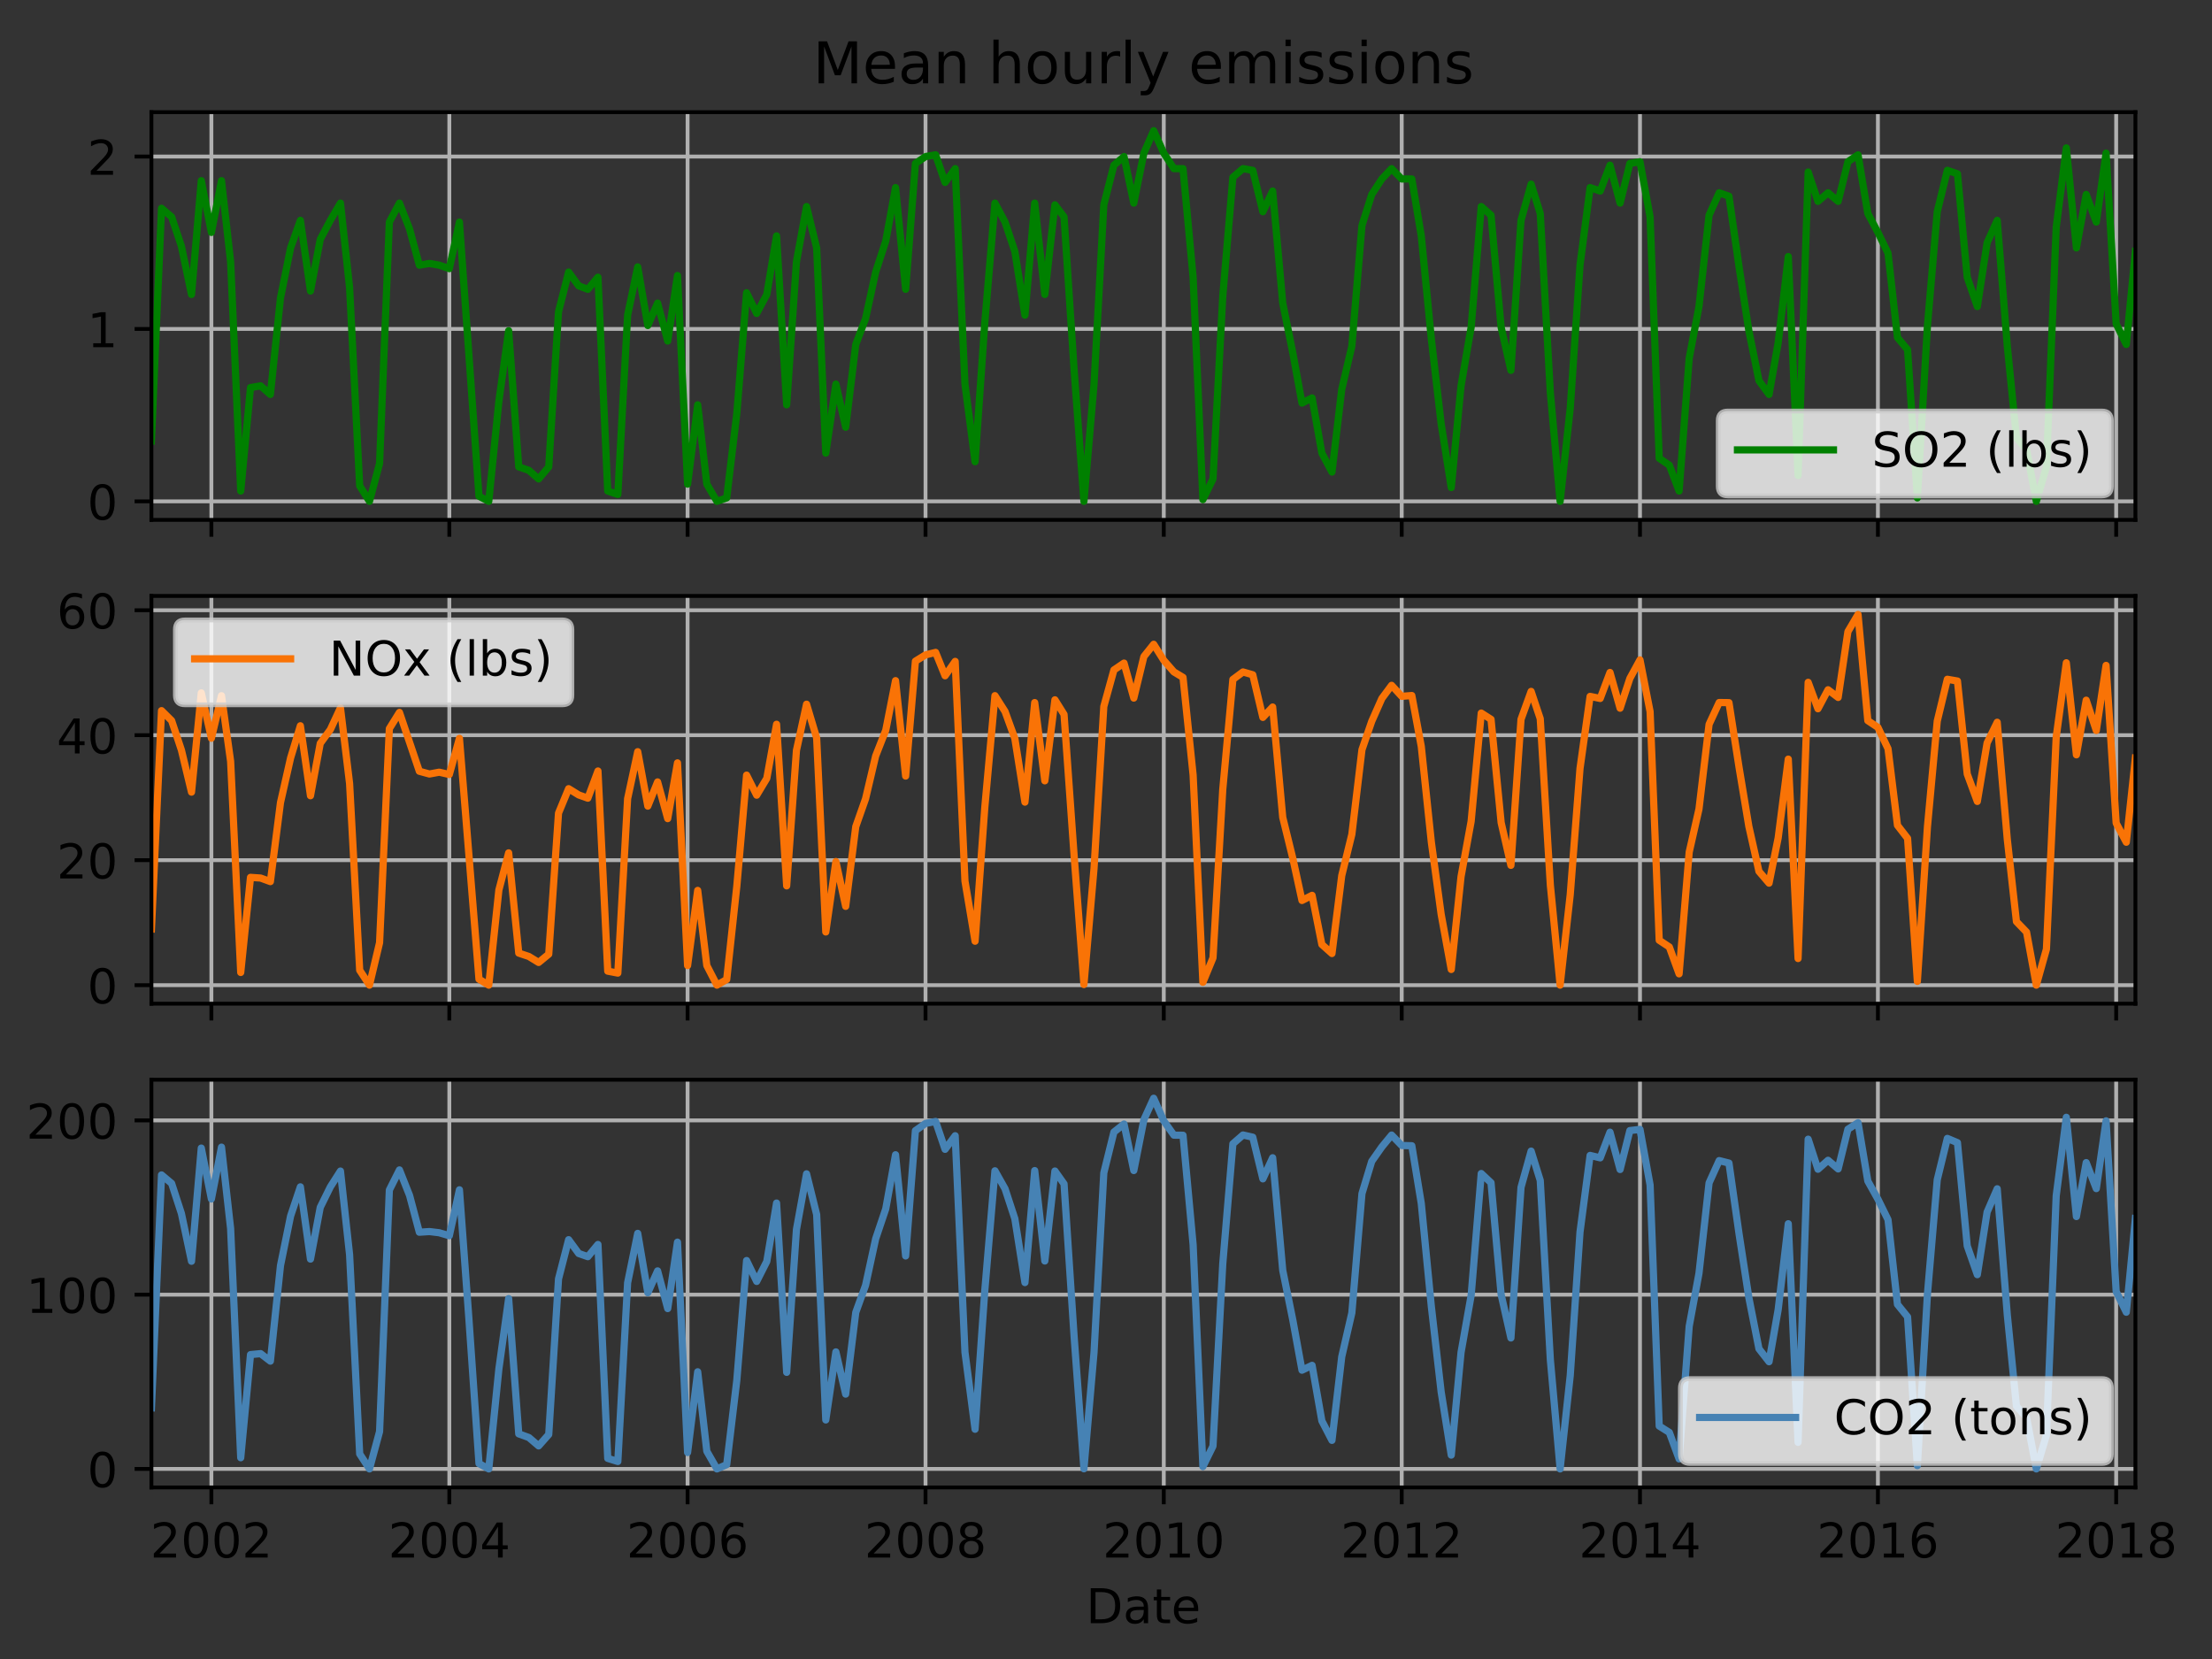 <?xml version="1.0" encoding="utf-8" standalone="no"?>
<!DOCTYPE svg PUBLIC "-//W3C//DTD SVG 1.1//EN"
  "http://www.w3.org/Graphics/SVG/1.1/DTD/svg11.dtd">
<!-- Created with matplotlib (http://matplotlib.org/) -->
<svg height="345.6pt" version="1.1" viewBox="0 0 460.8 345.6" width="460.8pt" xmlns="http://www.w3.org/2000/svg" xmlns:xlink="http://www.w3.org/1999/xlink">
 <rect x="0" y="0" width="460.8" height="345.6" fill="#333333" stroke="none"/>
 <defs>
  <style type="text/css">
*{stroke-linecap:butt;stroke-linejoin:round;}
  </style>
 </defs>
 <g id="figure_1">
  <g id="patch_1">
   <path d="M 0 345.6 
L 460.8 345.6 
L 460.8 0 
L 0 0 
z
" style="fill:none;"/>
  </g>
  <g id="axes_1">
   <g id="patch_2">
    <path d="M 31.543 108.305 
L 444.844 108.305 
L 444.844 23.365 
L 31.543 23.365 
z
" style="fill:none;"/>
   </g>
   <g id="matplotlib.axis_1">
    <g id="xtick_1">
     <g id="line2d_1">
      <path clip-path="url(#pd3ad101b01)" d="M 44.036 108.305 
L 44.036 23.365 
" style="fill:none;stroke:#b0b0b0;stroke-linecap:square;stroke-width:0.8;"/>
     </g>
     <g id="line2d_2">
      <defs>
       <path d="M 0 0 
L 0 3.5 
" id="m24a9506b1d" style="stroke:#000000;stroke-width:0.8;"/>
      </defs>
      <g>
       <use style="stroke:#000000;stroke-width:0.8;" x="44.036" xlink:href="#m24a9506b1d" y="108.305"/>
      </g>
     </g>
    </g>
    <g id="xtick_2">
     <g id="line2d_3">
      <path clip-path="url(#pd3ad101b01)" d="M 93.603 108.305 
L 93.603 23.365 
" style="fill:none;stroke:#b0b0b0;stroke-linecap:square;stroke-width:0.8;"/>
     </g>
     <g id="line2d_4">
      <g>
       <use style="stroke:#000000;stroke-width:0.8;" x="93.603" xlink:href="#m24a9506b1d" y="108.305"/>
      </g>
     </g>
    </g>
    <g id="xtick_3">
     <g id="line2d_5">
      <path clip-path="url(#pd3ad101b01)" d="M 143.237 108.305 
L 143.237 23.365 
" style="fill:none;stroke:#b0b0b0;stroke-linecap:square;stroke-width:0.8;"/>
     </g>
     <g id="line2d_6">
      <g>
       <use style="stroke:#000000;stroke-width:0.8;" x="143.237" xlink:href="#m24a9506b1d" y="108.305"/>
      </g>
     </g>
    </g>
    <g id="xtick_4">
     <g id="line2d_7">
      <path clip-path="url(#pd3ad101b01)" d="M 192.803 108.305 
L 192.803 23.365 
" style="fill:none;stroke:#b0b0b0;stroke-linecap:square;stroke-width:0.8;"/>
     </g>
     <g id="line2d_8">
      <g>
       <use style="stroke:#000000;stroke-width:0.8;" x="192.803" xlink:href="#m24a9506b1d" y="108.305"/>
      </g>
     </g>
    </g>
    <g id="xtick_5">
     <g id="line2d_9">
      <path clip-path="url(#pd3ad101b01)" d="M 242.437 108.305 
L 242.437 23.365 
" style="fill:none;stroke:#b0b0b0;stroke-linecap:square;stroke-width:0.8;"/>
     </g>
     <g id="line2d_10">
      <g>
       <use style="stroke:#000000;stroke-width:0.8;" x="242.437" xlink:href="#m24a9506b1d" y="108.305"/>
      </g>
     </g>
    </g>
    <g id="xtick_6">
     <g id="line2d_11">
      <path clip-path="url(#pd3ad101b01)" d="M 292.004 108.305 
L 292.004 23.365 
" style="fill:none;stroke:#b0b0b0;stroke-linecap:square;stroke-width:0.8;"/>
     </g>
     <g id="line2d_12">
      <g>
       <use style="stroke:#000000;stroke-width:0.8;" x="292.004" xlink:href="#m24a9506b1d" y="108.305"/>
      </g>
     </g>
    </g>
    <g id="xtick_7">
     <g id="line2d_13">
      <path clip-path="url(#pd3ad101b01)" d="M 341.638 108.305 
L 341.638 23.365 
" style="fill:none;stroke:#b0b0b0;stroke-linecap:square;stroke-width:0.8;"/>
     </g>
     <g id="line2d_14">
      <g>
       <use style="stroke:#000000;stroke-width:0.8;" x="341.638" xlink:href="#m24a9506b1d" y="108.305"/>
      </g>
     </g>
    </g>
    <g id="xtick_8">
     <g id="line2d_15">
      <path clip-path="url(#pd3ad101b01)" d="M 391.204 108.305 
L 391.204 23.365 
" style="fill:none;stroke:#b0b0b0;stroke-linecap:square;stroke-width:0.8;"/>
     </g>
     <g id="line2d_16">
      <g>
       <use style="stroke:#000000;stroke-width:0.8;" x="391.204" xlink:href="#m24a9506b1d" y="108.305"/>
      </g>
     </g>
    </g>
    <g id="xtick_9">
     <g id="line2d_17">
      <path clip-path="url(#pd3ad101b01)" d="M 440.838 108.305 
L 440.838 23.365 
" style="fill:none;stroke:#b0b0b0;stroke-linecap:square;stroke-width:0.8;"/>
     </g>
     <g id="line2d_18">
      <g>
       <use style="stroke:#000000;stroke-width:0.8;" x="440.838" xlink:href="#m24a9506b1d" y="108.305"/>
      </g>
     </g>
    </g>
   </g>
   <g id="matplotlib.axis_2">
    <g id="ytick_1">
     <g id="line2d_19">
      <path clip-path="url(#pd3ad101b01)" d="M 31.543 104.444 
L 444.844 104.444 
" style="fill:none;stroke:#b0b0b0;stroke-linecap:square;stroke-width:0.8;"/>
     </g>
     <g id="line2d_20">
      <defs>
       <path d="M 0 0 
L -3.5 0 
" id="m9d01096171" style="stroke:#000000;stroke-width:0.8;"/>
      </defs>
      <g>
       <use style="stroke:#000000;stroke-width:0.8;" x="31.543" xlink:href="#m9d01096171" y="104.444"/>
      </g>
     </g>
     <g id="text_1">
      <!-- 0 -->
      <defs>
       <path d="M 31.781 66.406 
Q 24.172 66.406 20.328 58.906 
Q 16.5 51.422 16.5 36.375 
Q 16.5 21.391 20.328 13.891 
Q 24.172 6.391 31.781 6.391 
Q 39.453 6.391 43.281 13.891 
Q 47.125 21.391 47.125 36.375 
Q 47.125 51.422 43.281 58.906 
Q 39.453 66.406 31.781 66.406 
z
M 31.781 74.219 
Q 44.047 74.219 50.516 64.516 
Q 56.984 54.828 56.984 36.375 
Q 56.984 17.969 50.516 8.266 
Q 44.047 -1.422 31.781 -1.422 
Q 19.531 -1.422 13.062 8.266 
Q 6.594 17.969 6.594 36.375 
Q 6.594 54.828 13.062 64.516 
Q 19.531 74.219 31.781 74.219 
z
" id="DejaVuSans-30"/>
      </defs>
      <g transform="translate(18.18 108.243)scale(0.1 -0.1)">
       <use xlink:href="#DejaVuSans-30"/>
      </g>
     </g>
    </g>
    <g id="ytick_2">
     <g id="line2d_21">
      <path clip-path="url(#pd3ad101b01)" d="M 31.543 68.528 
L 444.844 68.528 
" style="fill:none;stroke:#b0b0b0;stroke-linecap:square;stroke-width:0.8;"/>
     </g>
     <g id="line2d_22">
      <g>
       <use style="stroke:#000000;stroke-width:0.8;" x="31.543" xlink:href="#m9d01096171" y="68.528"/>
      </g>
     </g>
     <g id="text_2">
      <!-- 1 -->
      <defs>
       <path d="M 12.406 8.297 
L 28.516 8.297 
L 28.516 63.922 
L 10.984 60.406 
L 10.984 69.391 
L 28.422 72.906 
L 38.281 72.906 
L 38.281 8.297 
L 54.391 8.297 
L 54.391 0 
L 12.406 0 
z
" id="DejaVuSans-31"/>
      </defs>
      <g transform="translate(18.18 72.328)scale(0.1 -0.1)">
       <use xlink:href="#DejaVuSans-31"/>
      </g>
     </g>
    </g>
    <g id="ytick_3">
     <g id="line2d_23">
      <path clip-path="url(#pd3ad101b01)" d="M 31.543 32.613 
L 444.844 32.613 
" style="fill:none;stroke:#b0b0b0;stroke-linecap:square;stroke-width:0.8;"/>
     </g>
     <g id="line2d_24">
      <g>
       <use style="stroke:#000000;stroke-width:0.8;" x="31.543" xlink:href="#m9d01096171" y="32.613"/>
      </g>
     </g>
     <g id="text_3">
      <!-- 2 -->
      <defs>
       <path d="M 19.188 8.297 
L 53.609 8.297 
L 53.609 0 
L 7.328 0 
L 7.328 8.297 
Q 12.938 14.109 22.625 23.891 
Q 32.328 33.688 34.812 36.531 
Q 39.547 41.844 41.422 45.531 
Q 43.312 49.219 43.312 52.781 
Q 43.312 58.594 39.234 62.25 
Q 35.156 65.922 28.609 65.922 
Q 23.969 65.922 18.812 64.312 
Q 13.672 62.703 7.812 59.422 
L 7.812 69.391 
Q 13.766 71.781 18.938 73 
Q 24.125 74.219 28.422 74.219 
Q 39.75 74.219 46.484 68.547 
Q 53.219 62.891 53.219 53.422 
Q 53.219 48.922 51.531 44.891 
Q 49.859 40.875 45.406 35.406 
Q 44.188 33.984 37.641 27.219 
Q 31.109 20.453 19.188 8.297 
z
" id="DejaVuSans-32"/>
      </defs>
      <g transform="translate(18.18 36.412)scale(0.1 -0.1)">
       <use xlink:href="#DejaVuSans-32"/>
      </g>
     </g>
    </g>
   </g>
   <g id="line2d_25">
    <path clip-path="url(#pd3ad101b01)" d="M 31.543 91.873 
L 33.648 43.388 
L 35.753 45.184 
L 37.79 51.289 
L 39.895 61.345 
L 41.932 37.641 
L 44.036 48.416 
L 46.141 37.641 
L 48.042 54.521 
L 50.147 102.289 
L 52.184 80.74 
L 54.289 80.38 
L 56.326 82.176 
L 58.431 62.064 
L 60.536 51.648 
L 62.573 45.902 
L 64.678 60.627 
L 66.715 49.853 
L 68.82 45.902 
L 70.924 42.31 
L 72.826 59.909 
L 74.93 101.211 
L 76.967 104.444 
L 79.072 96.542 
L 81.109 46.261 
L 83.214 42.31 
L 85.319 47.698 
L 87.356 55.24 
L 89.461 54.881 
L 91.498 55.24 
L 93.603 55.958 
L 95.708 46.261 
L 99.782 103.366 
L 101.818 104.444 
L 103.923 83.613 
L 105.96 68.888 
L 108.065 97.261 
L 110.17 97.979 
L 112.207 99.775 
L 114.312 97.261 
L 116.349 64.937 
L 118.454 56.676 
L 120.559 59.55 
L 122.46 60.268 
L 124.565 57.754 
L 126.602 102.289 
L 128.706 103.007 
L 130.743 65.655 
L 132.848 55.599 
L 134.953 67.81 
L 136.99 63.141 
L 139.095 71.042 
L 141.132 57.395 
L 143.237 100.852 
L 145.342 84.331 
L 147.243 100.852 
L 149.348 104.444 
L 151.385 103.725 
L 153.49 86.127 
L 155.527 60.986 
L 157.631 65.296 
L 159.736 61.345 
L 161.773 49.134 
L 163.878 84.331 
L 165.915 54.521 
L 168.02 43.029 
L 170.125 51.648 
L 172.026 94.387 
L 174.131 80.021 
L 176.168 89 
L 178.273 71.761 
L 180.31 66.374 
L 182.415 56.676 
L 184.519 50.212 
L 186.556 39.078 
L 188.661 60.268 
L 190.698 34.05 
L 192.803 32.613 
L 194.908 32.254 
L 196.877 38.001 
L 198.982 35.127 
L 201.019 80.021 
L 203.124 96.183 
L 205.161 67.092 
L 207.266 42.31 
L 209.371 46.261 
L 211.407 52.367 
L 213.512 65.655 
L 215.549 42.31 
L 217.654 61.345 
L 219.759 42.669 
L 221.66 45.184 
L 223.765 77.148 
L 225.802 104.444 
L 227.907 80.021 
L 229.944 42.669 
L 232.049 34.409 
L 234.154 32.613 
L 236.191 42.31 
L 238.295 31.895 
L 240.332 27.226 
L 242.437 31.895 
L 244.542 35.127 
L 246.443 35.127 
L 248.548 57.754 
L 250.585 104.084 
L 252.69 99.775 
L 254.727 61.705 
L 256.832 36.923 
L 258.937 35.127 
L 260.974 35.486 
L 263.079 44.106 
L 265.116 39.796 
L 267.22 63.141 
L 269.325 73.557 
L 271.227 83.972 
L 273.331 82.895 
L 275.368 94.387 
L 277.473 98.338 
L 279.51 81.099 
L 281.615 72.12 
L 283.72 46.979 
L 285.757 40.515 
L 287.862 37.282 
L 289.899 35.127 
L 292.004 37.282 
L 294.108 37.282 
L 296.078 49.134 
L 298.182 70.683 
L 300.219 88.282 
L 302.324 101.57 
L 304.361 80.38 
L 306.466 68.169 
L 308.571 43.029 
L 310.608 44.824 
L 312.713 68.169 
L 314.75 77.148 
L 316.855 45.902 
L 318.96 38.36 
L 320.861 44.465 
L 322.966 81.817 
L 325.003 104.444 
L 327.107 85.049 
L 329.144 55.24 
L 331.249 39.078 
L 333.354 39.796 
L 335.391 34.409 
L 337.496 42.31 
L 339.533 34.05 
L 341.638 33.691 
L 343.743 45.184 
L 345.644 95.465 
L 347.749 96.901 
L 349.786 102.289 
L 351.891 74.634 
L 353.928 63.859 
L 356.032 44.824 
L 358.137 40.155 
L 360.174 40.874 
L 362.279 55.599 
L 364.316 68.888 
L 366.421 79.303 
L 368.526 82.176 
L 370.427 71.402 
L 372.532 53.444 
L 374.569 99.056 
L 376.674 35.846 
L 378.711 41.951 
L 380.816 40.155 
L 382.92 41.951 
L 384.957 33.691 
L 387.062 32.254 
L 389.099 44.465 
L 391.204 48.416 
L 393.309 52.726 
L 395.278 70.324 
L 397.383 72.838 
L 399.42 103.725 
L 401.525 67.81 
L 403.562 44.106 
L 405.667 35.486 
L 407.771 36.205 
L 409.808 57.754 
L 411.913 63.859 
L 413.95 50.571 
L 416.055 45.902 
L 418.16 72.12 
L 420.061 91.155 
L 422.166 93.669 
L 424.203 104.444 
L 426.308 97.261 
L 428.345 47.338 
L 430.45 30.817 
L 432.555 51.648 
L 434.592 40.515 
L 436.696 46.261 
L 438.733 31.895 
L 440.838 67.451 
L 442.943 71.761 
L 444.844 52.367 
L 444.844 52.367 
" style="fill:none;stroke:#008000;stroke-linecap:square;stroke-width:1.5;"/>
   </g>
   <g id="patch_3">
    <path d="M 31.543 108.305 
L 31.543 23.365 
" style="fill:none;stroke:#000000;stroke-linecap:square;stroke-linejoin:miter;stroke-width:0.8;"/>
   </g>
   <g id="patch_4">
    <path d="M 444.844 108.305 
L 444.844 23.365 
" style="fill:none;stroke:#000000;stroke-linecap:square;stroke-linejoin:miter;stroke-width:0.8;"/>
   </g>
   <g id="patch_5">
    <path d="M 31.543 108.305 
L 444.844 108.305 
" style="fill:none;stroke:#000000;stroke-linecap:square;stroke-linejoin:miter;stroke-width:0.8;"/>
   </g>
   <g id="patch_6">
    <path d="M 31.543 23.365 
L 444.844 23.365 
" style="fill:none;stroke:#000000;stroke-linecap:square;stroke-linejoin:miter;stroke-width:0.8;"/>
   </g>
   <g id="text_4">
    <!-- Mean hourly emissions -->
    <defs>
     <path d="M 9.812 72.906 
L 24.516 72.906 
L 43.109 23.297 
L 61.812 72.906 
L 76.516 72.906 
L 76.516 0 
L 66.891 0 
L 66.891 64.016 
L 48.094 14.016 
L 38.188 14.016 
L 19.391 64.016 
L 19.391 0 
L 9.812 0 
z
" id="DejaVuSans-4d"/>
     <path d="M 56.203 29.594 
L 56.203 25.203 
L 14.891 25.203 
Q 15.484 15.922 20.484 11.062 
Q 25.484 6.203 34.422 6.203 
Q 39.594 6.203 44.453 7.469 
Q 49.312 8.734 54.109 11.281 
L 54.109 2.781 
Q 49.266 0.734 44.188 -0.344 
Q 39.109 -1.422 33.891 -1.422 
Q 20.797 -1.422 13.156 6.188 
Q 5.516 13.812 5.516 26.812 
Q 5.516 40.234 12.766 48.109 
Q 20.016 56 32.328 56 
Q 43.359 56 49.781 48.891 
Q 56.203 41.797 56.203 29.594 
z
M 47.219 32.234 
Q 47.125 39.594 43.094 43.984 
Q 39.062 48.391 32.422 48.391 
Q 24.906 48.391 20.391 44.141 
Q 15.875 39.891 15.188 32.172 
z
" id="DejaVuSans-65"/>
     <path d="M 34.281 27.484 
Q 23.391 27.484 19.188 25 
Q 14.984 22.516 14.984 16.5 
Q 14.984 11.719 18.141 8.906 
Q 21.297 6.109 26.703 6.109 
Q 34.188 6.109 38.703 11.406 
Q 43.219 16.703 43.219 25.484 
L 43.219 27.484 
z
M 52.203 31.203 
L 52.203 0 
L 43.219 0 
L 43.219 8.297 
Q 40.141 3.328 35.547 0.953 
Q 30.953 -1.422 24.312 -1.422 
Q 15.922 -1.422 10.953 3.297 
Q 6 8.016 6 15.922 
Q 6 25.141 12.172 29.828 
Q 18.359 34.516 30.609 34.516 
L 43.219 34.516 
L 43.219 35.406 
Q 43.219 41.609 39.141 45 
Q 35.062 48.391 27.688 48.391 
Q 23 48.391 18.547 47.266 
Q 14.109 46.141 10.016 43.891 
L 10.016 52.203 
Q 14.938 54.109 19.578 55.047 
Q 24.219 56 28.609 56 
Q 40.484 56 46.344 49.844 
Q 52.203 43.703 52.203 31.203 
z
" id="DejaVuSans-61"/>
     <path d="M 54.891 33.016 
L 54.891 0 
L 45.906 0 
L 45.906 32.719 
Q 45.906 40.484 42.875 44.328 
Q 39.844 48.188 33.797 48.188 
Q 26.516 48.188 22.312 43.547 
Q 18.109 38.922 18.109 30.906 
L 18.109 0 
L 9.078 0 
L 9.078 54.688 
L 18.109 54.688 
L 18.109 46.188 
Q 21.344 51.125 25.703 53.562 
Q 30.078 56 35.797 56 
Q 45.219 56 50.047 50.172 
Q 54.891 44.344 54.891 33.016 
z
" id="DejaVuSans-6e"/>
     <path id="DejaVuSans-20"/>
     <path d="M 54.891 33.016 
L 54.891 0 
L 45.906 0 
L 45.906 32.719 
Q 45.906 40.484 42.875 44.328 
Q 39.844 48.188 33.797 48.188 
Q 26.516 48.188 22.312 43.547 
Q 18.109 38.922 18.109 30.906 
L 18.109 0 
L 9.078 0 
L 9.078 75.984 
L 18.109 75.984 
L 18.109 46.188 
Q 21.344 51.125 25.703 53.562 
Q 30.078 56 35.797 56 
Q 45.219 56 50.047 50.172 
Q 54.891 44.344 54.891 33.016 
z
" id="DejaVuSans-68"/>
     <path d="M 30.609 48.391 
Q 23.391 48.391 19.188 42.75 
Q 14.984 37.109 14.984 27.297 
Q 14.984 17.484 19.156 11.844 
Q 23.344 6.203 30.609 6.203 
Q 37.797 6.203 41.984 11.859 
Q 46.188 17.531 46.188 27.297 
Q 46.188 37.016 41.984 42.703 
Q 37.797 48.391 30.609 48.391 
z
M 30.609 56 
Q 42.328 56 49.016 48.375 
Q 55.719 40.766 55.719 27.297 
Q 55.719 13.875 49.016 6.219 
Q 42.328 -1.422 30.609 -1.422 
Q 18.844 -1.422 12.172 6.219 
Q 5.516 13.875 5.516 27.297 
Q 5.516 40.766 12.172 48.375 
Q 18.844 56 30.609 56 
z
" id="DejaVuSans-6f"/>
     <path d="M 8.5 21.578 
L 8.5 54.688 
L 17.484 54.688 
L 17.484 21.922 
Q 17.484 14.156 20.5 10.266 
Q 23.531 6.391 29.594 6.391 
Q 36.859 6.391 41.078 11.031 
Q 45.312 15.672 45.312 23.688 
L 45.312 54.688 
L 54.297 54.688 
L 54.297 0 
L 45.312 0 
L 45.312 8.406 
Q 42.047 3.422 37.719 1 
Q 33.406 -1.422 27.688 -1.422 
Q 18.266 -1.422 13.375 4.438 
Q 8.5 10.297 8.5 21.578 
z
M 31.109 56 
z
" id="DejaVuSans-75"/>
     <path d="M 41.109 46.297 
Q 39.594 47.172 37.812 47.578 
Q 36.031 48 33.891 48 
Q 26.266 48 22.188 43.047 
Q 18.109 38.094 18.109 28.812 
L 18.109 0 
L 9.078 0 
L 9.078 54.688 
L 18.109 54.688 
L 18.109 46.188 
Q 20.953 51.172 25.484 53.578 
Q 30.031 56 36.531 56 
Q 37.453 56 38.578 55.875 
Q 39.703 55.766 41.062 55.516 
z
" id="DejaVuSans-72"/>
     <path d="M 9.422 75.984 
L 18.406 75.984 
L 18.406 0 
L 9.422 0 
z
" id="DejaVuSans-6c"/>
     <path d="M 32.172 -5.078 
Q 28.375 -14.844 24.75 -17.812 
Q 21.141 -20.797 15.094 -20.797 
L 7.906 -20.797 
L 7.906 -13.281 
L 13.188 -13.281 
Q 16.891 -13.281 18.938 -11.516 
Q 21 -9.766 23.484 -3.219 
L 25.094 0.875 
L 2.984 54.688 
L 12.5 54.688 
L 29.594 11.922 
L 46.688 54.688 
L 56.203 54.688 
z
" id="DejaVuSans-79"/>
     <path d="M 52 44.188 
Q 55.375 50.25 60.062 53.125 
Q 64.75 56 71.094 56 
Q 79.641 56 84.281 50.016 
Q 88.922 44.047 88.922 33.016 
L 88.922 0 
L 79.891 0 
L 79.891 32.719 
Q 79.891 40.578 77.094 44.375 
Q 74.312 48.188 68.609 48.188 
Q 61.625 48.188 57.562 43.547 
Q 53.516 38.922 53.516 30.906 
L 53.516 0 
L 44.484 0 
L 44.484 32.719 
Q 44.484 40.625 41.703 44.406 
Q 38.922 48.188 33.109 48.188 
Q 26.219 48.188 22.156 43.531 
Q 18.109 38.875 18.109 30.906 
L 18.109 0 
L 9.078 0 
L 9.078 54.688 
L 18.109 54.688 
L 18.109 46.188 
Q 21.188 51.219 25.484 53.609 
Q 29.781 56 35.688 56 
Q 41.656 56 45.828 52.969 
Q 50 49.953 52 44.188 
z
" id="DejaVuSans-6d"/>
     <path d="M 9.422 54.688 
L 18.406 54.688 
L 18.406 0 
L 9.422 0 
z
M 9.422 75.984 
L 18.406 75.984 
L 18.406 64.594 
L 9.422 64.594 
z
" id="DejaVuSans-69"/>
     <path d="M 44.281 53.078 
L 44.281 44.578 
Q 40.484 46.531 36.375 47.5 
Q 32.281 48.484 27.875 48.484 
Q 21.188 48.484 17.844 46.438 
Q 14.5 44.391 14.5 40.281 
Q 14.5 37.156 16.891 35.375 
Q 19.281 33.594 26.516 31.984 
L 29.594 31.297 
Q 39.156 29.25 43.188 25.516 
Q 47.219 21.781 47.219 15.094 
Q 47.219 7.469 41.188 3.016 
Q 35.156 -1.422 24.609 -1.422 
Q 20.219 -1.422 15.453 -0.562 
Q 10.688 0.297 5.422 2 
L 5.422 11.281 
Q 10.406 8.688 15.234 7.391 
Q 20.062 6.109 24.812 6.109 
Q 31.156 6.109 34.562 8.281 
Q 37.984 10.453 37.984 14.406 
Q 37.984 18.062 35.516 20.016 
Q 33.062 21.969 24.703 23.781 
L 21.578 24.516 
Q 13.234 26.266 9.516 29.906 
Q 5.812 33.547 5.812 39.891 
Q 5.812 47.609 11.281 51.797 
Q 16.75 56 26.812 56 
Q 31.781 56 36.172 55.266 
Q 40.578 54.547 44.281 53.078 
z
" id="DejaVuSans-73"/>
    </defs>
    <g transform="translate(169.35 17.365)scale(0.12 -0.12)">
     <use xlink:href="#DejaVuSans-4d"/>
     <use x="86.279" xlink:href="#DejaVuSans-65"/>
     <use x="147.803" xlink:href="#DejaVuSans-61"/>
     <use x="209.082" xlink:href="#DejaVuSans-6e"/>
     <use x="272.461" xlink:href="#DejaVuSans-20"/>
     <use x="304.248" xlink:href="#DejaVuSans-68"/>
     <use x="367.627" xlink:href="#DejaVuSans-6f"/>
     <use x="428.809" xlink:href="#DejaVuSans-75"/>
     <use x="492.188" xlink:href="#DejaVuSans-72"/>
     <use x="533.301" xlink:href="#DejaVuSans-6c"/>
     <use x="561.084" xlink:href="#DejaVuSans-79"/>
     <use x="620.264" xlink:href="#DejaVuSans-20"/>
     <use x="652.051" xlink:href="#DejaVuSans-65"/>
     <use x="713.574" xlink:href="#DejaVuSans-6d"/>
     <use x="810.986" xlink:href="#DejaVuSans-69"/>
     <use x="838.77" xlink:href="#DejaVuSans-73"/>
     <use x="890.869" xlink:href="#DejaVuSans-73"/>
     <use x="942.969" xlink:href="#DejaVuSans-69"/>
     <use x="970.752" xlink:href="#DejaVuSans-6f"/>
     <use x="1031.934" xlink:href="#DejaVuSans-6e"/>
     <use x="1095.312" xlink:href="#DejaVuSans-73"/>
    </g>
   </g>
   <g id="legend_1">
    <g id="patch_7">
     <path d="M 359.944 103.305 
L 437.844 103.305 
Q 439.844 103.305 439.844 101.305 
L 439.844 87.626 
Q 439.844 85.626 437.844 85.626 
L 359.944 85.626 
Q 357.944 85.626 357.944 87.626 
L 357.944 101.305 
Q 357.944 103.305 359.944 103.305 
z
" style="fill:#ffffff;opacity:0.8;stroke:#cccccc;stroke-linejoin:miter;"/>
    </g>
    <g id="line2d_26">
     <path d="M 361.944 93.725 
L 381.944 93.725 
" style="fill:none;stroke:#008000;stroke-linecap:square;stroke-width:1.5;"/>
    </g>
    <g id="line2d_27"/>
    <g id="text_5">
     <!-- SO2 (lbs) -->
     <defs>
      <path d="M 53.516 70.516 
L 53.516 60.891 
Q 47.906 63.578 42.922 64.891 
Q 37.938 66.219 33.297 66.219 
Q 25.25 66.219 20.875 63.094 
Q 16.5 59.969 16.5 54.203 
Q 16.5 49.359 19.406 46.891 
Q 22.312 44.438 30.422 42.922 
L 36.375 41.703 
Q 47.406 39.594 52.656 34.297 
Q 57.906 29 57.906 20.125 
Q 57.906 9.516 50.797 4.047 
Q 43.703 -1.422 29.984 -1.422 
Q 24.812 -1.422 18.969 -0.25 
Q 13.141 0.922 6.891 3.219 
L 6.891 13.375 
Q 12.891 10.016 18.656 8.297 
Q 24.422 6.594 29.984 6.594 
Q 38.422 6.594 43.016 9.906 
Q 47.609 13.234 47.609 19.391 
Q 47.609 24.75 44.312 27.781 
Q 41.016 30.812 33.5 32.328 
L 27.484 33.5 
Q 16.453 35.688 11.516 40.375 
Q 6.594 45.062 6.594 53.422 
Q 6.594 63.094 13.406 68.656 
Q 20.219 74.219 32.172 74.219 
Q 37.312 74.219 42.625 73.281 
Q 47.953 72.359 53.516 70.516 
z
" id="DejaVuSans-53"/>
      <path d="M 39.406 66.219 
Q 28.656 66.219 22.328 58.203 
Q 16.016 50.203 16.016 36.375 
Q 16.016 22.609 22.328 14.594 
Q 28.656 6.594 39.406 6.594 
Q 50.141 6.594 56.422 14.594 
Q 62.703 22.609 62.703 36.375 
Q 62.703 50.203 56.422 58.203 
Q 50.141 66.219 39.406 66.219 
z
M 39.406 74.219 
Q 54.734 74.219 63.906 63.938 
Q 73.094 53.656 73.094 36.375 
Q 73.094 19.141 63.906 8.859 
Q 54.734 -1.422 39.406 -1.422 
Q 24.031 -1.422 14.812 8.828 
Q 5.609 19.094 5.609 36.375 
Q 5.609 53.656 14.812 63.938 
Q 24.031 74.219 39.406 74.219 
z
" id="DejaVuSans-4f"/>
      <path d="M 31 75.875 
Q 24.469 64.656 21.281 53.656 
Q 18.109 42.672 18.109 31.391 
Q 18.109 20.125 21.312 9.062 
Q 24.516 -2 31 -13.188 
L 23.188 -13.188 
Q 15.875 -1.703 12.234 9.375 
Q 8.594 20.453 8.594 31.391 
Q 8.594 42.281 12.203 53.312 
Q 15.828 64.359 23.188 75.875 
z
" id="DejaVuSans-28"/>
      <path d="M 48.688 27.297 
Q 48.688 37.203 44.609 42.844 
Q 40.531 48.484 33.406 48.484 
Q 26.266 48.484 22.188 42.844 
Q 18.109 37.203 18.109 27.297 
Q 18.109 17.391 22.188 11.75 
Q 26.266 6.109 33.406 6.109 
Q 40.531 6.109 44.609 11.75 
Q 48.688 17.391 48.688 27.297 
z
M 18.109 46.391 
Q 20.953 51.266 25.266 53.625 
Q 29.594 56 35.594 56 
Q 45.562 56 51.781 48.094 
Q 58.016 40.188 58.016 27.297 
Q 58.016 14.406 51.781 6.484 
Q 45.562 -1.422 35.594 -1.422 
Q 29.594 -1.422 25.266 0.953 
Q 20.953 3.328 18.109 8.203 
L 18.109 0 
L 9.078 0 
L 9.078 75.984 
L 18.109 75.984 
z
" id="DejaVuSans-62"/>
      <path d="M 8.016 75.875 
L 15.828 75.875 
Q 23.141 64.359 26.781 53.312 
Q 30.422 42.281 30.422 31.391 
Q 30.422 20.453 26.781 9.375 
Q 23.141 -1.703 15.828 -13.188 
L 8.016 -13.188 
Q 14.5 -2 17.703 9.062 
Q 20.906 20.125 20.906 31.391 
Q 20.906 42.672 17.703 53.656 
Q 14.5 64.656 8.016 75.875 
z
" id="DejaVuSans-29"/>
     </defs>
     <g transform="translate(389.944 97.225)scale(0.1 -0.1)">
      <use xlink:href="#DejaVuSans-53"/>
      <use x="63.477" xlink:href="#DejaVuSans-4f"/>
      <use x="142.188" xlink:href="#DejaVuSans-32"/>
      <use x="205.811" xlink:href="#DejaVuSans-20"/>
      <use x="237.598" xlink:href="#DejaVuSans-28"/>
      <use x="276.611" xlink:href="#DejaVuSans-6c"/>
      <use x="304.395" xlink:href="#DejaVuSans-62"/>
      <use x="367.871" xlink:href="#DejaVuSans-73"/>
      <use x="419.971" xlink:href="#DejaVuSans-29"/>
     </g>
    </g>
   </g>
  </g>
  <g id="axes_2">
   <g id="patch_8">
    <path d="M 31.543 209.084 
L 444.844 209.084 
L 444.844 124.145 
L 31.543 124.145 
z
" style="fill:none;"/>
   </g>
   <g id="matplotlib.axis_3">
    <g id="xtick_10">
     <g id="line2d_28">
      <path clip-path="url(#p7ed923f7ae)" d="M 44.036 209.084 
L 44.036 124.145 
" style="fill:none;stroke:#b0b0b0;stroke-linecap:square;stroke-width:0.8;"/>
     </g>
     <g id="line2d_29">
      <g>
       <use style="stroke:#000000;stroke-width:0.8;" x="44.036" xlink:href="#m24a9506b1d" y="209.084"/>
      </g>
     </g>
    </g>
    <g id="xtick_11">
     <g id="line2d_30">
      <path clip-path="url(#p7ed923f7ae)" d="M 93.603 209.084 
L 93.603 124.145 
" style="fill:none;stroke:#b0b0b0;stroke-linecap:square;stroke-width:0.8;"/>
     </g>
     <g id="line2d_31">
      <g>
       <use style="stroke:#000000;stroke-width:0.8;" x="93.603" xlink:href="#m24a9506b1d" y="209.084"/>
      </g>
     </g>
    </g>
    <g id="xtick_12">
     <g id="line2d_32">
      <path clip-path="url(#p7ed923f7ae)" d="M 143.237 209.084 
L 143.237 124.145 
" style="fill:none;stroke:#b0b0b0;stroke-linecap:square;stroke-width:0.8;"/>
     </g>
     <g id="line2d_33">
      <g>
       <use style="stroke:#000000;stroke-width:0.8;" x="143.237" xlink:href="#m24a9506b1d" y="209.084"/>
      </g>
     </g>
    </g>
    <g id="xtick_13">
     <g id="line2d_34">
      <path clip-path="url(#p7ed923f7ae)" d="M 192.803 209.084 
L 192.803 124.145 
" style="fill:none;stroke:#b0b0b0;stroke-linecap:square;stroke-width:0.8;"/>
     </g>
     <g id="line2d_35">
      <g>
       <use style="stroke:#000000;stroke-width:0.8;" x="192.803" xlink:href="#m24a9506b1d" y="209.084"/>
      </g>
     </g>
    </g>
    <g id="xtick_14">
     <g id="line2d_36">
      <path clip-path="url(#p7ed923f7ae)" d="M 242.437 209.084 
L 242.437 124.145 
" style="fill:none;stroke:#b0b0b0;stroke-linecap:square;stroke-width:0.8;"/>
     </g>
     <g id="line2d_37">
      <g>
       <use style="stroke:#000000;stroke-width:0.8;" x="242.437" xlink:href="#m24a9506b1d" y="209.084"/>
      </g>
     </g>
    </g>
    <g id="xtick_15">
     <g id="line2d_38">
      <path clip-path="url(#p7ed923f7ae)" d="M 292.004 209.084 
L 292.004 124.145 
" style="fill:none;stroke:#b0b0b0;stroke-linecap:square;stroke-width:0.8;"/>
     </g>
     <g id="line2d_39">
      <g>
       <use style="stroke:#000000;stroke-width:0.8;" x="292.004" xlink:href="#m24a9506b1d" y="209.084"/>
      </g>
     </g>
    </g>
    <g id="xtick_16">
     <g id="line2d_40">
      <path clip-path="url(#p7ed923f7ae)" d="M 341.638 209.084 
L 341.638 124.145 
" style="fill:none;stroke:#b0b0b0;stroke-linecap:square;stroke-width:0.8;"/>
     </g>
     <g id="line2d_41">
      <g>
       <use style="stroke:#000000;stroke-width:0.8;" x="341.638" xlink:href="#m24a9506b1d" y="209.084"/>
      </g>
     </g>
    </g>
    <g id="xtick_17">
     <g id="line2d_42">
      <path clip-path="url(#p7ed923f7ae)" d="M 391.204 209.084 
L 391.204 124.145 
" style="fill:none;stroke:#b0b0b0;stroke-linecap:square;stroke-width:0.8;"/>
     </g>
     <g id="line2d_43">
      <g>
       <use style="stroke:#000000;stroke-width:0.8;" x="391.204" xlink:href="#m24a9506b1d" y="209.084"/>
      </g>
     </g>
    </g>
    <g id="xtick_18">
     <g id="line2d_44">
      <path clip-path="url(#p7ed923f7ae)" d="M 440.838 209.084 
L 440.838 124.145 
" style="fill:none;stroke:#b0b0b0;stroke-linecap:square;stroke-width:0.8;"/>
     </g>
     <g id="line2d_45">
      <g>
       <use style="stroke:#000000;stroke-width:0.8;" x="440.838" xlink:href="#m24a9506b1d" y="209.084"/>
      </g>
     </g>
    </g>
   </g>
   <g id="matplotlib.axis_4">
    <g id="ytick_4">
     <g id="line2d_46">
      <path clip-path="url(#p7ed923f7ae)" d="M 31.543 205.223 
L 444.844 205.223 
" style="fill:none;stroke:#b0b0b0;stroke-linecap:square;stroke-width:0.8;"/>
     </g>
     <g id="line2d_47">
      <g>
       <use style="stroke:#000000;stroke-width:0.8;" x="31.543" xlink:href="#m9d01096171" y="205.223"/>
      </g>
     </g>
     <g id="text_6">
      <!-- 0 -->
      <g transform="translate(18.18 209.022)scale(0.1 -0.1)">
       <use xlink:href="#DejaVuSans-30"/>
      </g>
     </g>
    </g>
    <g id="ytick_5">
     <g id="line2d_48">
      <path clip-path="url(#p7ed923f7ae)" d="M 31.543 179.189 
L 444.844 179.189 
" style="fill:none;stroke:#b0b0b0;stroke-linecap:square;stroke-width:0.8;"/>
     </g>
     <g id="line2d_49">
      <g>
       <use style="stroke:#000000;stroke-width:0.8;" x="31.543" xlink:href="#m9d01096171" y="179.189"/>
      </g>
     </g>
     <g id="text_7">
      <!-- 20 -->
      <g transform="translate(11.818 182.988)scale(0.1 -0.1)">
       <use xlink:href="#DejaVuSans-32"/>
       <use x="63.623" xlink:href="#DejaVuSans-30"/>
      </g>
     </g>
    </g>
    <g id="ytick_6">
     <g id="line2d_50">
      <path clip-path="url(#p7ed923f7ae)" d="M 31.543 153.155 
L 444.844 153.155 
" style="fill:none;stroke:#b0b0b0;stroke-linecap:square;stroke-width:0.8;"/>
     </g>
     <g id="line2d_51">
      <g>
       <use style="stroke:#000000;stroke-width:0.8;" x="31.543" xlink:href="#m9d01096171" y="153.155"/>
      </g>
     </g>
     <g id="text_8">
      <!-- 40 -->
      <defs>
       <path d="M 37.797 64.312 
L 12.891 25.391 
L 37.797 25.391 
z
M 35.203 72.906 
L 47.609 72.906 
L 47.609 25.391 
L 58.016 25.391 
L 58.016 17.188 
L 47.609 17.188 
L 47.609 0 
L 37.797 0 
L 37.797 17.188 
L 4.891 17.188 
L 4.891 26.703 
z
" id="DejaVuSans-34"/>
      </defs>
      <g transform="translate(11.818 156.954)scale(0.1 -0.1)">
       <use xlink:href="#DejaVuSans-34"/>
       <use x="63.623" xlink:href="#DejaVuSans-30"/>
      </g>
     </g>
    </g>
    <g id="ytick_7">
     <g id="line2d_52">
      <path clip-path="url(#p7ed923f7ae)" d="M 31.543 127.12 
L 444.844 127.12 
" style="fill:none;stroke:#b0b0b0;stroke-linecap:square;stroke-width:0.8;"/>
     </g>
     <g id="line2d_53">
      <g>
       <use style="stroke:#000000;stroke-width:0.8;" x="31.543" xlink:href="#m9d01096171" y="127.12"/>
      </g>
     </g>
     <g id="text_9">
      <!-- 60 -->
      <defs>
       <path d="M 33.016 40.375 
Q 26.375 40.375 22.484 35.828 
Q 18.609 31.297 18.609 23.391 
Q 18.609 15.531 22.484 10.953 
Q 26.375 6.391 33.016 6.391 
Q 39.656 6.391 43.531 10.953 
Q 47.406 15.531 47.406 23.391 
Q 47.406 31.297 43.531 35.828 
Q 39.656 40.375 33.016 40.375 
z
M 52.594 71.297 
L 52.594 62.312 
Q 48.875 64.062 45.094 64.984 
Q 41.312 65.922 37.594 65.922 
Q 27.828 65.922 22.672 59.328 
Q 17.531 52.734 16.797 39.406 
Q 19.672 43.656 24.016 45.922 
Q 28.375 48.188 33.594 48.188 
Q 44.578 48.188 50.953 41.516 
Q 57.328 34.859 57.328 23.391 
Q 57.328 12.156 50.688 5.359 
Q 44.047 -1.422 33.016 -1.422 
Q 20.359 -1.422 13.672 8.266 
Q 6.984 17.969 6.984 36.375 
Q 6.984 53.656 15.188 63.938 
Q 23.391 74.219 37.203 74.219 
Q 40.922 74.219 44.703 73.484 
Q 48.484 72.75 52.594 71.297 
z
" id="DejaVuSans-36"/>
      </defs>
      <g transform="translate(11.818 130.919)scale(0.1 -0.1)">
       <use xlink:href="#DejaVuSans-36"/>
       <use x="63.623" xlink:href="#DejaVuSans-30"/>
      </g>
     </g>
    </g>
   </g>
   <g id="line2d_54">
    <path clip-path="url(#p7ed923f7ae)" d="M 31.543 193.521 
L 33.648 148.039 
L 35.753 150.122 
L 37.79 156.253 
L 39.895 165.013 
L 41.932 144.342 
L 44.036 153.792 
L 46.141 144.928 
L 48.042 158.596 
L 50.147 202.581 
L 52.184 182.769 
L 54.289 182.912 
L 56.326 183.654 
L 58.431 167.187 
L 60.536 157.893 
L 62.573 151.189 
L 64.678 165.768 
L 66.715 154.86 
L 68.82 151.983 
L 70.924 147.453 
L 72.826 163.217 
L 74.93 202.112 
L 76.967 205.223 
L 79.072 196.384 
L 81.109 151.788 
L 83.214 148.403 
L 87.356 160.665 
L 89.461 161.238 
L 91.498 160.861 
L 93.603 161.342 
L 95.708 153.805 
L 99.782 203.987 
L 101.818 205.223 
L 103.923 185.411 
L 105.96 177.666 
L 108.065 198.545 
L 110.17 199.248 
L 112.207 200.498 
L 114.312 198.767 
L 116.349 169.387 
L 118.454 164.297 
L 120.559 165.599 
L 122.46 166.276 
L 124.565 160.613 
L 126.602 202.307 
L 128.706 202.711 
L 130.743 166.38 
L 132.848 156.591 
L 134.953 167.929 
L 136.99 162.891 
L 139.095 170.532 
L 141.132 158.921 
L 143.237 201.149 
L 145.342 185.489 
L 147.243 201.136 
L 149.348 205.223 
L 151.385 204.052 
L 153.49 184.63 
L 155.527 161.473 
L 157.631 165.651 
L 159.736 162.149 
L 161.773 150.877 
L 163.878 184.539 
L 165.915 156.318 
L 168.02 146.698 
L 170.125 153.74 
L 172.026 194.146 
L 174.131 179.475 
L 176.168 188.809 
L 178.273 172.199 
L 180.31 166.406 
L 182.415 157.489 
L 184.519 152.126 
L 186.556 141.791 
L 188.661 161.668 
L 190.698 137.729 
L 192.803 136.428 
L 194.908 135.907 
L 196.877 140.775 
L 198.982 137.781 
L 201.019 183.537 
L 203.124 196.072 
L 205.161 168.085 
L 207.266 144.915 
L 209.371 148.221 
L 211.407 153.831 
L 213.512 167.096 
L 215.549 146.36 
L 217.654 162.657 
L 219.759 145.787 
L 221.66 148.833 
L 223.765 178.356 
L 225.802 205.093 
L 227.907 180.881 
L 229.944 147.167 
L 232.049 139.565 
L 234.154 138.133 
L 236.191 145.422 
L 238.295 136.766 
L 240.332 134.215 
L 242.437 137.56 
L 244.542 139.968 
L 246.443 141.114 
L 248.548 161.459 
L 250.585 204.637 
L 252.69 199.535 
L 254.727 164.414 
L 256.832 141.543 
L 258.937 139.981 
L 260.974 140.567 
L 263.079 149.445 
L 265.116 147.284 
L 267.22 170.285 
L 269.325 178.85 
L 271.227 187.585 
L 273.331 186.517 
L 275.368 196.749 
L 277.473 198.636 
L 279.51 182.404 
L 281.615 173.813 
L 283.72 156.175 
L 285.757 150.265 
L 287.862 145.513 
L 289.899 142.767 
L 292.004 145.058 
L 294.108 144.889 
L 296.078 155.498 
L 298.182 175.492 
L 300.219 190.462 
L 302.324 201.956 
L 304.361 182.612 
L 306.466 171.092 
L 308.571 148.546 
L 310.608 149.848 
L 312.713 171.353 
L 314.75 180.269 
L 316.855 149.848 
L 318.96 144.03 
L 320.861 149.718 
L 322.966 184.383 
L 325.003 205.223 
L 327.107 186.374 
L 329.144 160.093 
L 331.249 145.071 
L 333.354 145.5 
L 335.391 140.085 
L 337.496 147.531 
L 339.533 141.322 
L 341.638 137.469 
L 343.743 148.234 
L 345.644 195.877 
L 347.749 197.27 
L 349.786 202.867 
L 351.891 177.51 
L 353.928 168.541 
L 356.032 150.89 
L 358.137 146.347 
L 360.174 146.373 
L 362.279 159.871 
L 364.316 172.147 
L 366.421 181.519 
L 368.526 183.979 
L 370.427 174.542 
L 372.532 158.14 
L 374.569 199.678 
L 376.674 142.142 
L 378.711 147.648 
L 380.816 143.691 
L 382.92 145.292 
L 384.957 131.572 
L 387.062 128.005 
L 389.099 150.122 
L 391.204 151.527 
L 393.309 155.966 
L 395.278 171.925 
L 397.383 174.646 
L 399.42 204.442 
L 401.525 172.186 
L 403.562 150.226 
L 405.667 141.504 
L 407.771 141.869 
L 409.808 161.238 
L 411.913 166.953 
L 413.95 154.769 
L 416.055 150.46 
L 418.16 174.906 
L 420.061 191.985 
L 422.166 194.172 
L 424.203 205.223 
L 426.308 197.725 
L 428.345 153.532 
L 430.45 138.068 
L 432.555 157.242 
L 434.592 145.865 
L 436.696 152.178 
L 438.733 138.614 
L 440.838 171.47 
L 442.943 175.453 
L 444.844 157.919 
L 444.844 157.919 
" style="fill:none;stroke:#f97306;stroke-linecap:square;stroke-width:1.5;"/>
   </g>
   <g id="patch_9">
    <path d="M 31.543 209.084 
L 31.543 124.145 
" style="fill:none;stroke:#000000;stroke-linecap:square;stroke-linejoin:miter;stroke-width:0.8;"/>
   </g>
   <g id="patch_10">
    <path d="M 444.844 209.084 
L 444.844 124.145 
" style="fill:none;stroke:#000000;stroke-linecap:square;stroke-linejoin:miter;stroke-width:0.8;"/>
   </g>
   <g id="patch_11">
    <path d="M 31.543 209.084 
L 444.844 209.084 
" style="fill:none;stroke:#000000;stroke-linecap:square;stroke-linejoin:miter;stroke-width:0.8;"/>
   </g>
   <g id="patch_12">
    <path d="M 31.543 124.145 
L 444.844 124.145 
" style="fill:none;stroke:#000000;stroke-linecap:square;stroke-linejoin:miter;stroke-width:0.8;"/>
   </g>
   <g id="legend_2">
    <g id="patch_13">
     <path d="M 38.543 146.823 
L 117.132 146.823 
Q 119.132 146.823 119.132 144.823 
L 119.132 131.145 
Q 119.132 129.145 117.132 129.145 
L 38.543 129.145 
Q 36.543 129.145 36.543 131.145 
L 36.543 144.823 
Q 36.543 146.823 38.543 146.823 
z
" style="fill:#ffffff;opacity:0.8;stroke:#cccccc;stroke-linejoin:miter;"/>
    </g>
    <g id="line2d_55">
     <path d="M 40.543 137.243 
L 60.543 137.243 
" style="fill:none;stroke:#f97306;stroke-linecap:square;stroke-width:1.5;"/>
    </g>
    <g id="line2d_56"/>
    <g id="text_10">
     <!-- NOx (lbs) -->
     <defs>
      <path d="M 9.812 72.906 
L 23.094 72.906 
L 55.422 11.922 
L 55.422 72.906 
L 64.984 72.906 
L 64.984 0 
L 51.703 0 
L 19.391 60.984 
L 19.391 0 
L 9.812 0 
z
" id="DejaVuSans-4e"/>
      <path d="M 54.891 54.688 
L 35.109 28.078 
L 55.906 0 
L 45.312 0 
L 29.391 21.484 
L 13.484 0 
L 2.875 0 
L 24.125 28.609 
L 4.688 54.688 
L 15.281 54.688 
L 29.781 35.203 
L 44.281 54.688 
z
" id="DejaVuSans-78"/>
     </defs>
     <g transform="translate(68.543 140.743)scale(0.1 -0.1)">
      <use xlink:href="#DejaVuSans-4e"/>
      <use x="74.805" xlink:href="#DejaVuSans-4f"/>
      <use x="153.516" xlink:href="#DejaVuSans-78"/>
      <use x="212.695" xlink:href="#DejaVuSans-20"/>
      <use x="244.482" xlink:href="#DejaVuSans-28"/>
      <use x="283.496" xlink:href="#DejaVuSans-6c"/>
      <use x="311.279" xlink:href="#DejaVuSans-62"/>
      <use x="374.756" xlink:href="#DejaVuSans-73"/>
      <use x="426.855" xlink:href="#DejaVuSans-29"/>
     </g>
    </g>
   </g>
  </g>
  <g id="axes_3">
   <g id="patch_14">
    <path d="M 31.543 309.863 
L 444.844 309.863 
L 444.844 224.924 
L 31.543 224.924 
z
" style="fill:none;"/>
   </g>
   <g id="matplotlib.axis_5">
    <g id="xtick_19">
     <g id="line2d_57">
      <path clip-path="url(#pee63a43f8a)" d="M 44.036 309.863 
L 44.036 224.924 
" style="fill:none;stroke:#b0b0b0;stroke-linecap:square;stroke-width:0.8;"/>
     </g>
     <g id="line2d_58">
      <g>
       <use style="stroke:#000000;stroke-width:0.8;" x="44.036" xlink:href="#m24a9506b1d" y="309.863"/>
      </g>
     </g>
     <g id="text_11">
      <!-- 2002 -->
      <g transform="translate(31.311 324.462)scale(0.1 -0.1)">
       <use xlink:href="#DejaVuSans-32"/>
       <use x="63.623" xlink:href="#DejaVuSans-30"/>
       <use x="127.246" xlink:href="#DejaVuSans-30"/>
       <use x="190.869" xlink:href="#DejaVuSans-32"/>
      </g>
     </g>
    </g>
    <g id="xtick_20">
     <g id="line2d_59">
      <path clip-path="url(#pee63a43f8a)" d="M 93.603 309.863 
L 93.603 224.924 
" style="fill:none;stroke:#b0b0b0;stroke-linecap:square;stroke-width:0.8;"/>
     </g>
     <g id="line2d_60">
      <g>
       <use style="stroke:#000000;stroke-width:0.8;" x="93.603" xlink:href="#m24a9506b1d" y="309.863"/>
      </g>
     </g>
     <g id="text_12">
      <!-- 2004 -->
      <g transform="translate(80.878 324.462)scale(0.1 -0.1)">
       <use xlink:href="#DejaVuSans-32"/>
       <use x="63.623" xlink:href="#DejaVuSans-30"/>
       <use x="127.246" xlink:href="#DejaVuSans-30"/>
       <use x="190.869" xlink:href="#DejaVuSans-34"/>
      </g>
     </g>
    </g>
    <g id="xtick_21">
     <g id="line2d_61">
      <path clip-path="url(#pee63a43f8a)" d="M 143.237 309.863 
L 143.237 224.924 
" style="fill:none;stroke:#b0b0b0;stroke-linecap:square;stroke-width:0.8;"/>
     </g>
     <g id="line2d_62">
      <g>
       <use style="stroke:#000000;stroke-width:0.8;" x="143.237" xlink:href="#m24a9506b1d" y="309.863"/>
      </g>
     </g>
     <g id="text_13">
      <!-- 2006 -->
      <g transform="translate(130.512 324.462)scale(0.1 -0.1)">
       <use xlink:href="#DejaVuSans-32"/>
       <use x="63.623" xlink:href="#DejaVuSans-30"/>
       <use x="127.246" xlink:href="#DejaVuSans-30"/>
       <use x="190.869" xlink:href="#DejaVuSans-36"/>
      </g>
     </g>
    </g>
    <g id="xtick_22">
     <g id="line2d_63">
      <path clip-path="url(#pee63a43f8a)" d="M 192.803 309.863 
L 192.803 224.924 
" style="fill:none;stroke:#b0b0b0;stroke-linecap:square;stroke-width:0.8;"/>
     </g>
     <g id="line2d_64">
      <g>
       <use style="stroke:#000000;stroke-width:0.8;" x="192.803" xlink:href="#m24a9506b1d" y="309.863"/>
      </g>
     </g>
     <g id="text_14">
      <!-- 2008 -->
      <defs>
       <path d="M 31.781 34.625 
Q 24.75 34.625 20.719 30.859 
Q 16.703 27.094 16.703 20.516 
Q 16.703 13.922 20.719 10.156 
Q 24.75 6.391 31.781 6.391 
Q 38.812 6.391 42.859 10.172 
Q 46.922 13.969 46.922 20.516 
Q 46.922 27.094 42.891 30.859 
Q 38.875 34.625 31.781 34.625 
z
M 21.922 38.812 
Q 15.578 40.375 12.031 44.719 
Q 8.5 49.078 8.5 55.328 
Q 8.5 64.062 14.719 69.141 
Q 20.953 74.219 31.781 74.219 
Q 42.672 74.219 48.875 69.141 
Q 55.078 64.062 55.078 55.328 
Q 55.078 49.078 51.531 44.719 
Q 48 40.375 41.703 38.812 
Q 48.828 37.156 52.797 32.312 
Q 56.781 27.484 56.781 20.516 
Q 56.781 9.906 50.312 4.234 
Q 43.844 -1.422 31.781 -1.422 
Q 19.734 -1.422 13.25 4.234 
Q 6.781 9.906 6.781 20.516 
Q 6.781 27.484 10.781 32.312 
Q 14.797 37.156 21.922 38.812 
z
M 18.312 54.391 
Q 18.312 48.734 21.844 45.562 
Q 25.391 42.391 31.781 42.391 
Q 38.141 42.391 41.719 45.562 
Q 45.312 48.734 45.312 54.391 
Q 45.312 60.062 41.719 63.234 
Q 38.141 66.406 31.781 66.406 
Q 25.391 66.406 21.844 63.234 
Q 18.312 60.062 18.312 54.391 
z
" id="DejaVuSans-38"/>
      </defs>
      <g transform="translate(180.078 324.462)scale(0.1 -0.1)">
       <use xlink:href="#DejaVuSans-32"/>
       <use x="63.623" xlink:href="#DejaVuSans-30"/>
       <use x="127.246" xlink:href="#DejaVuSans-30"/>
       <use x="190.869" xlink:href="#DejaVuSans-38"/>
      </g>
     </g>
    </g>
    <g id="xtick_23">
     <g id="line2d_65">
      <path clip-path="url(#pee63a43f8a)" d="M 242.437 309.863 
L 242.437 224.924 
" style="fill:none;stroke:#b0b0b0;stroke-linecap:square;stroke-width:0.8;"/>
     </g>
     <g id="line2d_66">
      <g>
       <use style="stroke:#000000;stroke-width:0.8;" x="242.437" xlink:href="#m24a9506b1d" y="309.863"/>
      </g>
     </g>
     <g id="text_15">
      <!-- 2010 -->
      <g transform="translate(229.712 324.462)scale(0.1 -0.1)">
       <use xlink:href="#DejaVuSans-32"/>
       <use x="63.623" xlink:href="#DejaVuSans-30"/>
       <use x="127.246" xlink:href="#DejaVuSans-31"/>
       <use x="190.869" xlink:href="#DejaVuSans-30"/>
      </g>
     </g>
    </g>
    <g id="xtick_24">
     <g id="line2d_67">
      <path clip-path="url(#pee63a43f8a)" d="M 292.004 309.863 
L 292.004 224.924 
" style="fill:none;stroke:#b0b0b0;stroke-linecap:square;stroke-width:0.8;"/>
     </g>
     <g id="line2d_68">
      <g>
       <use style="stroke:#000000;stroke-width:0.8;" x="292.004" xlink:href="#m24a9506b1d" y="309.863"/>
      </g>
     </g>
     <g id="text_16">
      <!-- 2012 -->
      <g transform="translate(279.279 324.462)scale(0.1 -0.1)">
       <use xlink:href="#DejaVuSans-32"/>
       <use x="63.623" xlink:href="#DejaVuSans-30"/>
       <use x="127.246" xlink:href="#DejaVuSans-31"/>
       <use x="190.869" xlink:href="#DejaVuSans-32"/>
      </g>
     </g>
    </g>
    <g id="xtick_25">
     <g id="line2d_69">
      <path clip-path="url(#pee63a43f8a)" d="M 341.638 309.863 
L 341.638 224.924 
" style="fill:none;stroke:#b0b0b0;stroke-linecap:square;stroke-width:0.8;"/>
     </g>
     <g id="line2d_70">
      <g>
       <use style="stroke:#000000;stroke-width:0.8;" x="341.638" xlink:href="#m24a9506b1d" y="309.863"/>
      </g>
     </g>
     <g id="text_17">
      <!-- 2014 -->
      <g transform="translate(328.913 324.462)scale(0.1 -0.1)">
       <use xlink:href="#DejaVuSans-32"/>
       <use x="63.623" xlink:href="#DejaVuSans-30"/>
       <use x="127.246" xlink:href="#DejaVuSans-31"/>
       <use x="190.869" xlink:href="#DejaVuSans-34"/>
      </g>
     </g>
    </g>
    <g id="xtick_26">
     <g id="line2d_71">
      <path clip-path="url(#pee63a43f8a)" d="M 391.204 309.863 
L 391.204 224.924 
" style="fill:none;stroke:#b0b0b0;stroke-linecap:square;stroke-width:0.8;"/>
     </g>
     <g id="line2d_72">
      <g>
       <use style="stroke:#000000;stroke-width:0.8;" x="391.204" xlink:href="#m24a9506b1d" y="309.863"/>
      </g>
     </g>
     <g id="text_18">
      <!-- 2016 -->
      <g transform="translate(378.479 324.462)scale(0.1 -0.1)">
       <use xlink:href="#DejaVuSans-32"/>
       <use x="63.623" xlink:href="#DejaVuSans-30"/>
       <use x="127.246" xlink:href="#DejaVuSans-31"/>
       <use x="190.869" xlink:href="#DejaVuSans-36"/>
      </g>
     </g>
    </g>
    <g id="xtick_27">
     <g id="line2d_73">
      <path clip-path="url(#pee63a43f8a)" d="M 440.838 309.863 
L 440.838 224.924 
" style="fill:none;stroke:#b0b0b0;stroke-linecap:square;stroke-width:0.8;"/>
     </g>
     <g id="line2d_74">
      <g>
       <use style="stroke:#000000;stroke-width:0.8;" x="440.838" xlink:href="#m24a9506b1d" y="309.863"/>
      </g>
     </g>
     <g id="text_19">
      <!-- 2018 -->
      <g transform="translate(428.113 324.462)scale(0.1 -0.1)">
       <use xlink:href="#DejaVuSans-32"/>
       <use x="63.623" xlink:href="#DejaVuSans-30"/>
       <use x="127.246" xlink:href="#DejaVuSans-31"/>
       <use x="190.869" xlink:href="#DejaVuSans-38"/>
      </g>
     </g>
    </g>
    <g id="text_20">
     <!-- Date -->
     <defs>
      <path d="M 19.672 64.797 
L 19.672 8.109 
L 31.594 8.109 
Q 46.688 8.109 53.688 14.938 
Q 60.688 21.781 60.688 36.531 
Q 60.688 51.172 53.688 57.984 
Q 46.688 64.797 31.594 64.797 
z
M 9.812 72.906 
L 30.078 72.906 
Q 51.266 72.906 61.172 64.094 
Q 71.094 55.281 71.094 36.531 
Q 71.094 17.672 61.125 8.828 
Q 51.172 0 30.078 0 
L 9.812 0 
z
" id="DejaVuSans-44"/>
      <path d="M 18.312 70.219 
L 18.312 54.688 
L 36.812 54.688 
L 36.812 47.703 
L 18.312 47.703 
L 18.312 18.016 
Q 18.312 11.328 20.141 9.422 
Q 21.969 7.516 27.594 7.516 
L 36.812 7.516 
L 36.812 0 
L 27.594 0 
Q 17.188 0 13.234 3.875 
Q 9.281 7.766 9.281 18.016 
L 9.281 47.703 
L 2.688 47.703 
L 2.688 54.688 
L 9.281 54.688 
L 9.281 70.219 
z
" id="DejaVuSans-74"/>
     </defs>
     <g transform="translate(226.243 338.14)scale(0.1 -0.1)">
      <use xlink:href="#DejaVuSans-44"/>
      <use x="77.002" xlink:href="#DejaVuSans-61"/>
      <use x="138.281" xlink:href="#DejaVuSans-74"/>
      <use x="177.49" xlink:href="#DejaVuSans-65"/>
     </g>
    </g>
   </g>
   <g id="matplotlib.axis_6">
    <g id="ytick_8">
     <g id="line2d_75">
      <path clip-path="url(#pee63a43f8a)" d="M 31.543 306.003 
L 444.844 306.003 
" style="fill:none;stroke:#b0b0b0;stroke-linecap:square;stroke-width:0.8;"/>
     </g>
     <g id="line2d_76">
      <g>
       <use style="stroke:#000000;stroke-width:0.8;" x="31.543" xlink:href="#m9d01096171" y="306.003"/>
      </g>
     </g>
     <g id="text_21">
      <!-- 0 -->
      <g transform="translate(18.18 309.802)scale(0.1 -0.1)">
       <use xlink:href="#DejaVuSans-30"/>
      </g>
     </g>
    </g>
    <g id="ytick_9">
     <g id="line2d_77">
      <path clip-path="url(#pee63a43f8a)" d="M 31.543 269.701 
L 444.844 269.701 
" style="fill:none;stroke:#b0b0b0;stroke-linecap:square;stroke-width:0.8;"/>
     </g>
     <g id="line2d_78">
      <g>
       <use style="stroke:#000000;stroke-width:0.8;" x="31.543" xlink:href="#m9d01096171" y="269.701"/>
      </g>
     </g>
     <g id="text_22">
      <!-- 100 -->
      <g transform="translate(5.455 273.5)scale(0.1 -0.1)">
       <use xlink:href="#DejaVuSans-31"/>
       <use x="63.623" xlink:href="#DejaVuSans-30"/>
       <use x="127.246" xlink:href="#DejaVuSans-30"/>
      </g>
     </g>
    </g>
    <g id="ytick_10">
     <g id="line2d_79">
      <path clip-path="url(#pee63a43f8a)" d="M 31.543 233.399 
L 444.844 233.399 
" style="fill:none;stroke:#b0b0b0;stroke-linecap:square;stroke-width:0.8;"/>
     </g>
     <g id="line2d_80">
      <g>
       <use style="stroke:#000000;stroke-width:0.8;" x="31.543" xlink:href="#m9d01096171" y="233.399"/>
      </g>
     </g>
     <g id="text_23">
      <!-- 200 -->
      <g transform="translate(5.455 237.198)scale(0.1 -0.1)">
       <use xlink:href="#DejaVuSans-32"/>
       <use x="63.623" xlink:href="#DejaVuSans-30"/>
       <use x="127.246" xlink:href="#DejaVuSans-30"/>
      </g>
     </g>
    </g>
   </g>
   <g id="line2d_81">
    <path clip-path="url(#pee63a43f8a)" d="M 31.543 293.282 
L 33.648 244.758 
L 35.753 246.526 
L 37.79 252.795 
L 39.895 262.745 
L 41.932 239.167 
L 44.036 249.767 
L 46.141 238.971 
L 48.042 255.931 
L 50.147 303.672 
L 52.184 282.192 
L 54.289 281.985 
L 56.326 283.55 
L 58.431 263.635 
L 60.536 253.321 
L 62.573 247.241 
L 64.678 262.292 
L 66.715 251.51 
L 68.82 247.248 
L 70.924 243.955 
L 72.826 261.373 
L 74.93 302.873 
L 76.967 306.003 
L 79.072 298.219 
L 81.109 247.901 
L 83.214 243.716 
L 85.319 249.03 
L 87.356 256.694 
L 89.461 256.556 
L 91.498 256.803 
L 93.603 257.423 
L 95.708 247.854 
L 97.677 274.685 
L 99.782 304.885 
L 101.818 306.003 
L 103.923 285.191 
L 105.96 270.525 
L 108.065 298.699 
L 110.17 299.461 
L 112.207 301.204 
L 114.312 298.826 
L 116.349 266.419 
L 118.454 258.248 
L 120.559 261.126 
L 122.46 261.787 
L 124.565 259.246 
L 126.602 303.806 
L 128.706 304.456 
L 130.743 267.225 
L 132.848 256.933 
L 134.953 269.309 
L 136.99 264.749 
L 139.095 272.601 
L 141.132 258.763 
L 143.237 302.583 
L 145.342 285.768 
L 147.243 302.318 
L 149.348 306.003 
L 151.385 305.113 
L 153.49 287.55 
L 155.527 262.593 
L 157.631 266.942 
L 159.736 262.778 
L 161.773 250.617 
L 163.878 285.884 
L 165.915 256.12 
L 168.02 244.533 
L 170.125 253.013 
L 172.026 295.798 
L 174.131 281.626 
L 176.168 290.418 
L 178.273 273.393 
L 180.31 267.759 
L 182.415 258.073 
L 184.519 251.822 
L 186.556 240.558 
L 188.661 261.634 
L 190.698 235.533 
L 192.803 234.034 
L 194.908 233.62 
L 196.877 239.425 
L 198.982 236.593 
L 201.019 281.688 
L 203.124 297.737 
L 205.161 268.713 
L 207.266 243.901 
L 209.371 247.647 
L 211.407 253.866 
L 213.512 267.181 
L 215.549 243.857 
L 217.654 262.687 
L 219.759 243.945 
L 221.66 246.627 
L 223.765 278.548 
L 225.802 305.974 
L 227.907 281.695 
L 229.944 244.333 
L 232.049 235.827 
L 234.154 234.154 
L 236.191 243.843 
L 238.295 233.261 
L 240.332 228.785 
L 242.437 233.504 
L 244.542 236.474 
L 246.443 236.492 
L 248.548 259.297 
L 250.585 305.523 
L 252.69 301.243 
L 254.727 263.239 
L 256.832 238.274 
L 258.937 236.441 
L 260.974 236.895 
L 263.079 245.578 
L 265.116 241.182 
L 267.22 264.637 
L 269.325 275.033 
L 271.227 285.434 
L 273.331 284.428 
L 275.368 295.991 
L 277.473 300.053 
L 279.51 282.631 
L 281.615 273.498 
L 283.72 248.649 
L 285.757 241.923 
L 287.862 238.924 
L 289.899 236.452 
L 292.004 238.626 
L 294.108 238.677 
L 296.078 250.693 
L 298.182 272.246 
L 300.219 289.954 
L 302.324 303.124 
L 304.361 281.735 
L 306.466 269.864 
L 308.571 244.467 
L 310.608 246.384 
L 312.713 269.683 
L 314.75 278.725 
L 316.855 247.342 
L 318.96 239.795 
L 320.861 245.905 
L 322.966 283.263 
L 325.003 306.003 
L 327.107 286.574 
L 329.144 256.654 
L 331.249 240.696 
L 333.354 241.2 
L 335.391 235.853 
L 337.496 243.629 
L 339.533 235.515 
L 341.638 235.276 
L 343.743 246.838 
L 345.644 297.072 
L 347.749 298.394 
L 349.786 303.923 
L 351.891 276.275 
L 353.928 265.254 
L 356.032 246.417 
L 358.137 241.774 
L 360.174 242.289 
L 362.279 257.057 
L 364.316 270.307 
L 366.421 280.976 
L 368.526 283.673 
L 370.427 272.805 
L 372.532 254.926 
L 374.569 300.463 
L 376.674 237.316 
L 378.711 243.574 
L 380.816 241.708 
L 382.92 243.509 
L 384.957 235.239 
L 387.062 233.878 
L 389.099 246.032 
L 391.204 249.807 
L 393.309 254.084 
L 395.278 271.73 
L 397.383 274.326 
L 399.42 305.317 
L 401.525 269.526 
L 403.562 245.76 
L 405.667 237.149 
L 407.771 238.035 
L 409.808 259.547 
L 411.913 265.537 
L 413.95 252.497 
L 416.055 247.644 
L 418.16 273.937 
L 420.061 292.919 
L 422.166 295.297 
L 424.203 306.003 
L 426.308 298.971 
L 428.345 249.092 
L 430.45 232.753 
L 432.555 253.427 
L 434.592 242.191 
L 436.696 247.607 
L 438.733 233.497 
L 440.838 269.044 
L 442.943 273.36 
L 444.844 253.84 
L 444.844 253.84 
" style="fill:none;stroke:#4682b4;stroke-linecap:square;stroke-width:1.5;"/>
   </g>
   <g id="patch_15">
    <path d="M 31.543 309.863 
L 31.543 224.924 
" style="fill:none;stroke:#000000;stroke-linecap:square;stroke-linejoin:miter;stroke-width:0.8;"/>
   </g>
   <g id="patch_16">
    <path d="M 444.844 309.863 
L 444.844 224.924 
" style="fill:none;stroke:#000000;stroke-linecap:square;stroke-linejoin:miter;stroke-width:0.8;"/>
   </g>
   <g id="patch_17">
    <path d="M 31.543 309.863 
L 444.844 309.863 
" style="fill:none;stroke:#000000;stroke-linecap:square;stroke-linejoin:miter;stroke-width:0.8;"/>
   </g>
   <g id="patch_18">
    <path d="M 31.543 224.924 
L 444.844 224.924 
" style="fill:none;stroke:#000000;stroke-linecap:square;stroke-linejoin:miter;stroke-width:0.8;"/>
   </g>
   <g id="legend_3">
    <g id="patch_19">
     <path d="M 352.06 304.863 
L 437.844 304.863 
Q 439.844 304.863 439.844 302.863 
L 439.844 289.185 
Q 439.844 287.185 437.844 287.185 
L 352.06 287.185 
Q 350.06 287.185 350.06 289.185 
L 350.06 302.863 
Q 350.06 304.863 352.06 304.863 
z
" style="fill:#ffffff;opacity:0.8;stroke:#cccccc;stroke-linejoin:miter;"/>
    </g>
    <g id="line2d_82">
     <path d="M 354.06 295.284 
L 374.06 295.284 
" style="fill:none;stroke:#4682b4;stroke-linecap:square;stroke-width:1.5;"/>
    </g>
    <g id="line2d_83"/>
    <g id="text_24">
     <!-- CO2 (tons) -->
     <defs>
      <path d="M 64.406 67.281 
L 64.406 56.891 
Q 59.422 61.531 53.781 63.812 
Q 48.141 66.109 41.797 66.109 
Q 29.297 66.109 22.656 58.469 
Q 16.016 50.828 16.016 36.375 
Q 16.016 21.969 22.656 14.328 
Q 29.297 6.688 41.797 6.688 
Q 48.141 6.688 53.781 8.984 
Q 59.422 11.281 64.406 15.922 
L 64.406 5.609 
Q 59.234 2.094 53.438 0.328 
Q 47.656 -1.422 41.219 -1.422 
Q 24.656 -1.422 15.125 8.703 
Q 5.609 18.844 5.609 36.375 
Q 5.609 53.953 15.125 64.078 
Q 24.656 74.219 41.219 74.219 
Q 47.75 74.219 53.531 72.484 
Q 59.328 70.75 64.406 67.281 
z
" id="DejaVuSans-43"/>
     </defs>
     <g transform="translate(382.06 298.784)scale(0.1 -0.1)">
      <use xlink:href="#DejaVuSans-43"/>
      <use x="69.824" xlink:href="#DejaVuSans-4f"/>
      <use x="148.535" xlink:href="#DejaVuSans-32"/>
      <use x="212.158" xlink:href="#DejaVuSans-20"/>
      <use x="243.945" xlink:href="#DejaVuSans-28"/>
      <use x="282.959" xlink:href="#DejaVuSans-74"/>
      <use x="322.168" xlink:href="#DejaVuSans-6f"/>
      <use x="383.35" xlink:href="#DejaVuSans-6e"/>
      <use x="446.729" xlink:href="#DejaVuSans-73"/>
      <use x="498.828" xlink:href="#DejaVuSans-29"/>
     </g>
    </g>
   </g>
  </g>
 </g>
 <defs>
  <clipPath id="pd3ad101b01">
   <rect height="84.939" width="413.301" x="31.543" y="23.365"/>
  </clipPath>
  <clipPath id="p7ed923f7ae">
   <rect height="84.939" width="413.301" x="31.543" y="124.145"/>
  </clipPath>
  <clipPath id="pee63a43f8a">
   <rect height="84.939" width="413.301" x="31.543" y="224.924"/>
  </clipPath>
 </defs>
</svg>
